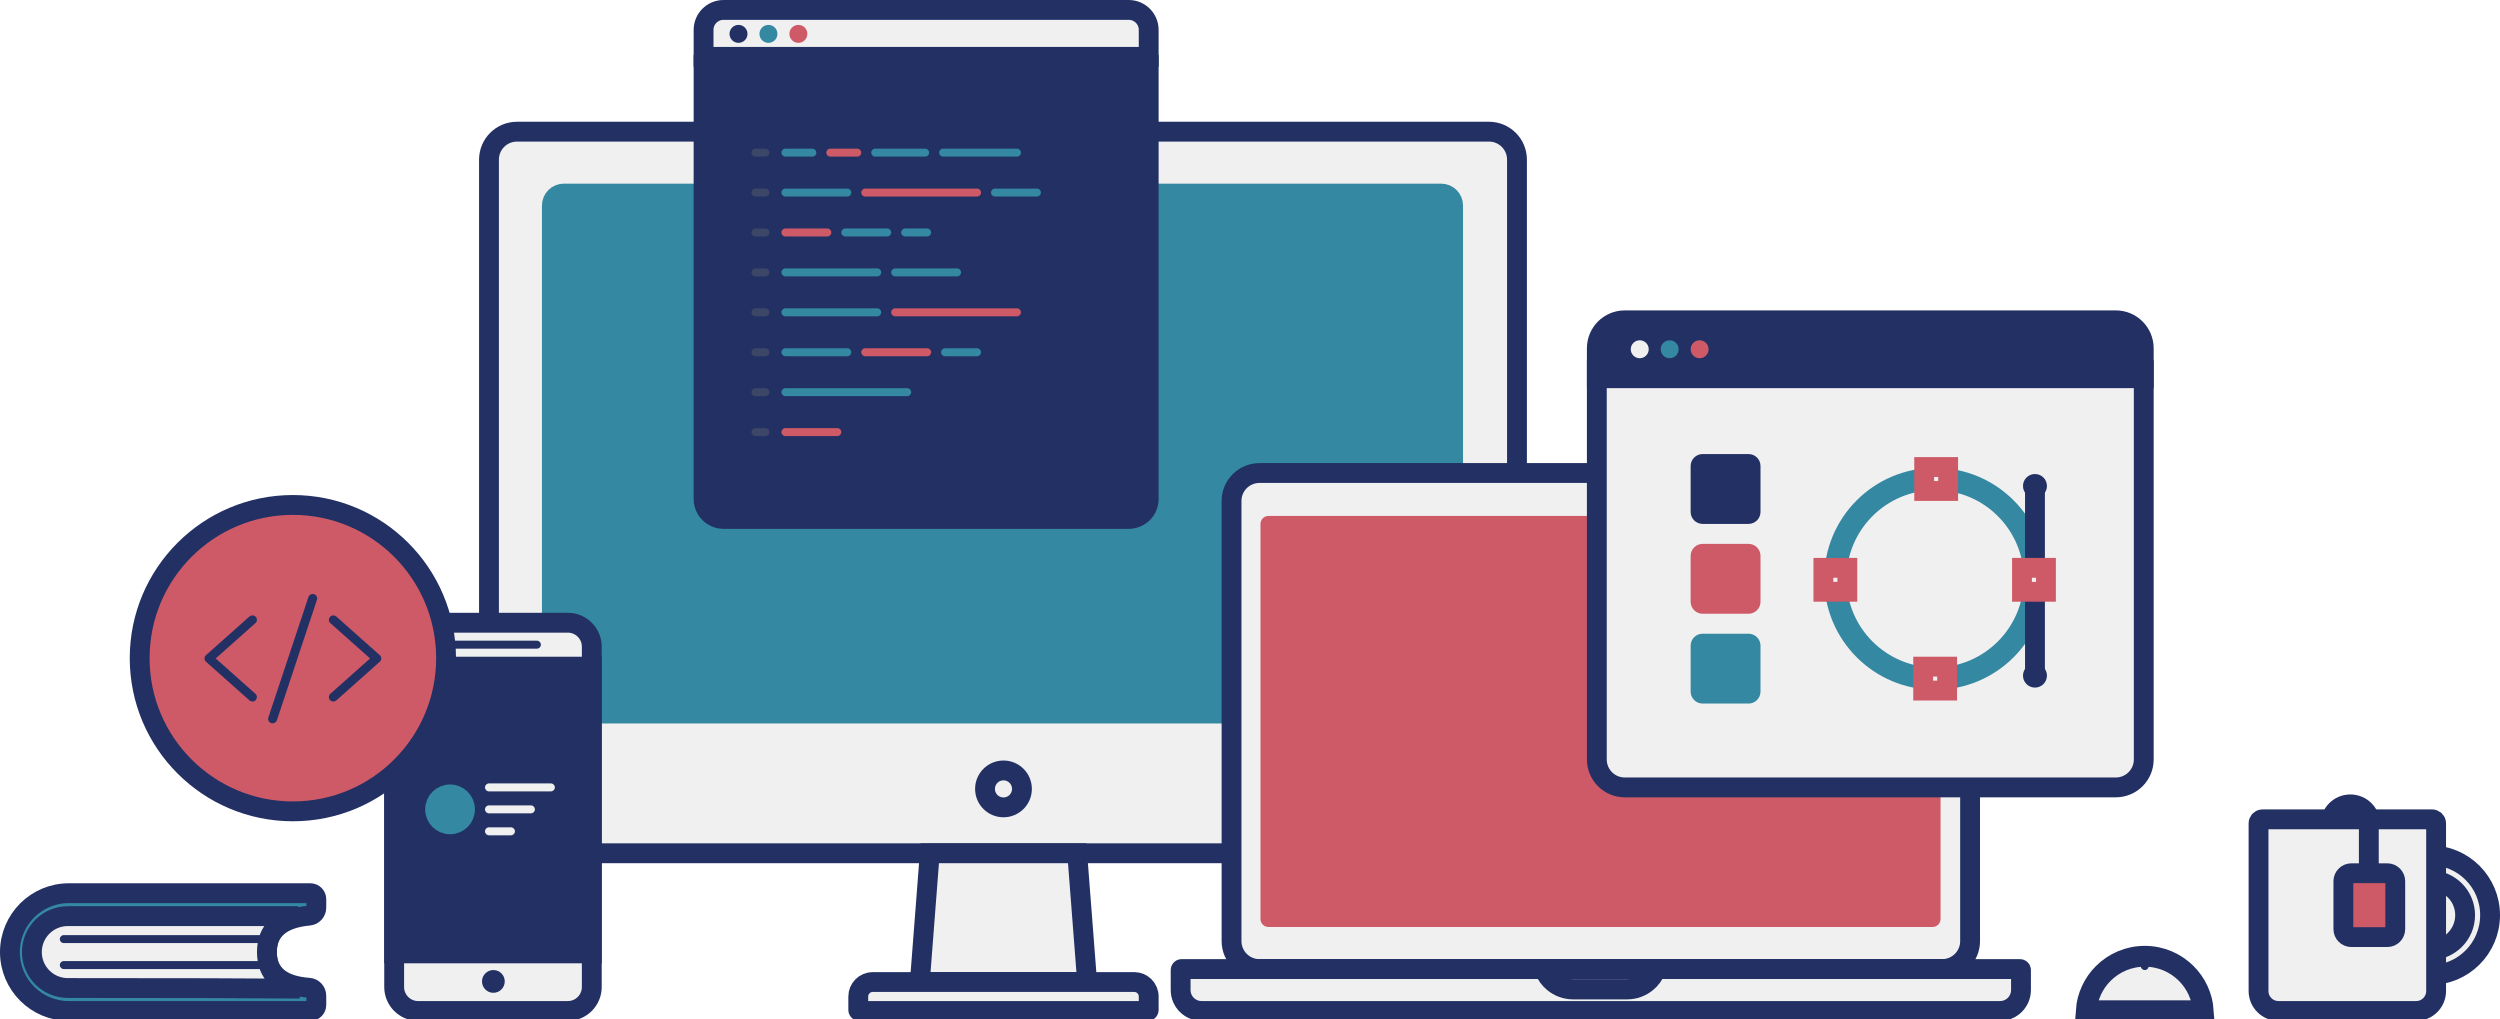 <svg width="1008" height="411" viewBox="0 0 1008 411" fill="none" xmlns="http://www.w3.org/2000/svg">
<g clip-path="url(#clip0_198_292)">
<path fill-rule="evenodd" clip-rule="evenodd" d="M600.376 53.094H208.429C205.316 53.094 202.499 54.355 200.46 56.393C198.42 58.432 197.159 61.248 197.159 64.36V332.775C197.159 335.885 198.421 338.701 200.461 340.741C202.501 342.779 205.318 344.04 208.429 344.04H600.376C603.489 344.04 606.306 342.779 608.345 340.741C610.385 338.703 611.646 335.886 611.646 332.775V64.36C611.646 61.25 610.384 58.433 608.344 56.394C606.305 54.356 603.488 53.094 600.376 53.094Z" fill="#F0F0F0" stroke="#223064" stroke-width="8"/>
<path fill-rule="evenodd" clip-rule="evenodd" d="M581.065 78.044H227.337C226.005 78.044 224.798 78.585 223.924 79.461C223.051 80.335 222.511 81.542 222.511 82.876V282.871C222.511 284.204 223.051 285.412 223.923 286.286C224.797 287.161 226.004 287.702 227.337 287.702H581.065C582.397 287.702 583.604 287.161 584.478 286.286C585.351 285.412 585.891 284.204 585.891 282.871V82.876C585.891 81.542 585.351 80.334 584.478 79.46C583.605 78.585 582.398 78.044 581.065 78.044Z" fill="#3488A2" stroke="#3488A2" stroke-width="8"/>
<path fill-rule="evenodd" clip-rule="evenodd" d="M434.322 344.04H374.885L370.873 395.952H438.334L434.322 344.04Z" fill="#F0F0F0" stroke="#223064" stroke-width="8"/>
<path fill-rule="evenodd" clip-rule="evenodd" d="M462.753 407.622H346.456C346.345 407.622 346.245 407.577 346.172 407.504C346.098 407.43 346.053 407.328 346.053 407.216V401.787C346.053 400.175 346.706 398.717 347.763 397.661C348.819 396.605 350.279 395.952 351.891 395.952H457.318C458.93 395.952 460.389 396.605 461.446 397.661C462.502 398.717 463.156 400.176 463.156 401.787V407.216C463.156 407.328 463.112 407.43 463.038 407.504C462.965 407.577 462.864 407.622 462.753 407.622Z" fill="#F0F0F0" stroke="#223064" stroke-width="8"/>
<path d="M404.604 325.529C408.715 325.529 412.049 322.196 412.049 318.085C412.049 313.973 408.715 310.64 404.604 310.64C400.492 310.64 397.159 313.973 397.159 318.085C397.159 322.196 400.492 325.529 404.604 325.529Z" stroke="#223064" stroke-width="8"/>
<path d="M228.949 251.083H168.587C163.253 251.083 158.929 255.407 158.929 260.74V397.964C158.929 403.298 163.253 407.622 168.587 407.622H228.949C234.283 407.622 238.607 403.298 238.607 397.964V260.74C238.607 255.407 234.283 251.083 228.949 251.083Z" fill="#F0F0F0" stroke="#223064" stroke-width="8"/>
<path fill-rule="evenodd" clip-rule="evenodd" d="M238.607 268.789H158.929V384.402H238.607V268.789Z" fill="#223064" stroke="#223064" stroke-width="8"/>
<path d="M216.474 258.326H181.464C180.575 258.326 179.854 259.047 179.854 259.936C179.854 260.825 180.575 261.545 181.464 261.545H216.474C217.363 261.545 218.084 260.825 218.084 259.936C218.084 259.047 217.363 258.326 216.474 258.326Z" fill="#223064"/>
<path d="M203.517 395.71C203.517 393.177 201.463 391.123 198.929 391.123C196.396 391.123 194.342 393.177 194.342 395.71C194.342 398.244 196.396 400.298 198.929 400.298C201.463 400.298 203.517 398.244 203.517 395.71Z" fill="#223064"/>
<path d="M181.464 332.37C184.798 332.37 187.501 329.668 187.501 326.334C187.501 323 184.798 320.298 181.464 320.298C178.131 320.298 175.428 323 175.428 326.334C175.428 329.668 178.131 332.37 181.464 332.37Z" fill="#3488A2" stroke="#3488A2" stroke-width="8"/>
<path d="M222.11 315.871H197.16C196.271 315.871 195.55 316.592 195.55 317.481C195.55 318.37 196.271 319.091 197.16 319.091H222.11C222.999 319.091 223.719 318.37 223.719 317.481C223.719 316.592 222.999 315.871 222.11 315.871Z" fill="#F0F0F0"/>
<path d="M214.061 324.724H197.16C196.271 324.724 195.55 325.445 195.55 326.334C195.55 327.223 196.271 327.944 197.16 327.944H214.061C214.95 327.944 215.671 327.223 215.671 326.334C215.671 325.445 214.95 324.724 214.061 324.724Z" fill="#F0F0F0"/>
<path d="M206.013 333.577H197.16C196.271 333.577 195.55 334.298 195.55 335.187C195.55 336.076 196.271 336.797 197.16 336.797H206.013C206.902 336.797 207.623 336.076 207.623 335.187C207.623 334.298 206.902 333.577 206.013 333.577Z" fill="#F0F0F0"/>
<path d="M118.085 327.139C152.2 327.139 179.856 299.483 179.856 265.368C179.856 231.253 152.2 203.598 118.085 203.598C83.97 203.598 56.315 231.253 56.315 265.368C56.315 299.483 83.97 327.139 118.085 327.139Z" fill="#CE5A67" stroke="#223064" stroke-width="8"/>
<path fill-rule="evenodd" clip-rule="evenodd" d="M783.079 190.72H507.82C504.709 190.72 501.893 191.981 499.855 194.02C497.817 196.059 496.556 198.876 496.556 201.988V379.453C496.556 382.562 497.817 385.38 499.856 387.419C501.894 389.459 504.71 390.72 507.82 390.72H783.079C786.19 390.72 789.006 389.459 791.044 387.42C793.082 385.381 794.343 382.564 794.343 379.453V201.988C794.343 198.878 793.082 196.061 791.043 194.021C789.005 191.982 786.189 190.72 783.079 190.72Z" fill="#F0F0F0" stroke="#223064" stroke-width="8"/>
<path fill-rule="evenodd" clip-rule="evenodd" d="M814.465 390.72H476.43C476.32 390.72 476.221 390.765 476.149 390.837C476.076 390.91 476.031 391.011 476.031 391.123V399.171C476.031 401.505 476.977 403.617 478.507 405.147C480.037 406.676 482.15 407.622 484.485 407.622H806.411C808.745 407.622 810.859 406.676 812.388 405.146C813.918 403.617 814.864 401.505 814.864 399.171V391.123C814.864 391.011 814.819 390.911 814.746 390.838C814.674 390.766 814.575 390.72 814.465 390.72Z" fill="#F0F0F0" stroke="#223064" stroke-width="8"/>
<path fill-rule="evenodd" clip-rule="evenodd" d="M667.699 390.901L622.635 390.901C623.42 392.967 624.737 394.771 626.419 396.144C628.567 397.898 631.311 398.949 634.3 398.949H656.035C659.023 398.949 661.766 397.897 663.914 396.143C665.596 394.77 666.914 392.967 667.699 390.901Z" fill="#F0F0F0" stroke="#223064" stroke-width="8"/>
<path d="M779.215 208.024H511.445C509.667 208.024 508.226 209.465 508.226 211.243V370.539C508.226 372.317 509.667 373.758 511.445 373.758H779.215C780.993 373.758 782.434 372.317 782.434 370.539V211.243C782.434 209.465 780.993 208.024 779.215 208.024Z" fill="#CE5A67"/>
<path d="M395.548 83.678C396.659 83.678 397.56 82.777 397.56 81.666C397.56 80.555 396.659 79.654 395.548 79.654C394.437 79.654 393.536 80.555 393.536 81.666C393.536 82.777 394.437 83.678 395.548 83.678Z" fill="#293347"/>
<path fill-rule="evenodd" clip-rule="evenodd" d="M463.155 26.133H283.678V201.184C283.678 203.407 284.578 205.419 286.035 206.874C287.492 208.331 289.506 209.231 291.729 209.231H455.103C457.327 209.231 459.34 208.331 460.797 206.874C462.254 205.418 463.155 203.406 463.155 201.184V26.133Z" fill="#223064" stroke="#223064" stroke-width="8"/>
<path fill-rule="evenodd" clip-rule="evenodd" d="M455.103 4H291.729C289.506 4 287.493 4.901 286.036 6.358C284.579 7.814 283.678 9.827 283.678 12.05V22.913H463.155V12.05C463.155 9.828 462.253 7.815 460.796 6.358C459.339 4.901 457.326 4 455.103 4Z" fill="#F0F0F0" stroke="#223064" stroke-width="8"/>
<path d="M297.763 17.28C299.764 17.28 301.385 15.658 301.385 13.658C301.385 11.658 299.764 10.036 297.763 10.036C295.763 10.036 294.142 11.658 294.142 13.658C294.142 15.658 295.763 17.28 297.763 17.28Z" fill="#223064"/>
<path d="M309.836 17.28C311.836 17.28 313.458 15.658 313.458 13.658C313.458 11.658 311.836 10.036 309.836 10.036C307.836 10.036 306.214 11.658 306.214 13.658C306.214 15.658 307.836 17.28 309.836 17.28Z" fill="#3488A2"/>
<path d="M321.906 17.28C323.907 17.28 325.528 15.658 325.528 13.658C325.528 11.658 323.907 10.036 321.906 10.036C319.906 10.036 318.285 11.658 318.285 13.658C318.285 15.658 319.906 17.28 321.906 17.28Z" fill="#CE5A67"/>
<path opacity="0.54" d="M308.628 140.418H304.604C303.715 140.418 302.994 141.139 302.994 142.028C302.994 142.917 303.715 143.638 304.604 143.638H308.628C309.517 143.638 310.238 142.917 310.238 142.028C310.238 141.139 309.517 140.418 308.628 140.418Z" fill="#535B6B"/>
<path opacity="0.54" d="M308.628 59.936H304.604C303.715 59.936 302.994 60.656 302.994 61.545C302.994 62.434 303.715 63.155 304.604 63.155H308.628C309.517 63.155 310.238 62.434 310.238 61.545C310.238 60.656 309.517 59.936 308.628 59.936Z" fill="#535B6B"/>
<path fill-rule="evenodd" clip-rule="evenodd" d="M316.677 59.936H327.542C328.431 59.936 329.151 60.656 329.151 61.545C329.151 62.434 328.431 63.155 327.542 63.155H316.677C315.788 63.155 315.067 62.434 315.067 61.545C315.067 60.656 315.788 59.936 316.677 59.936Z" fill="#3488A2"/>
<path fill-rule="evenodd" clip-rule="evenodd" d="M334.784 59.936H345.65C346.539 59.936 347.259 60.656 347.259 61.545C347.259 62.434 346.539 63.155 345.65 63.155H334.784C333.895 63.155 333.175 62.434 333.175 61.545C333.175 60.656 333.895 59.936 334.784 59.936Z" fill="#CE5A67"/>
<path fill-rule="evenodd" clip-rule="evenodd" d="M352.892 59.936H373.013C373.902 59.936 374.623 60.656 374.623 61.545C374.623 62.434 373.902 63.155 373.013 63.155H352.892C352.003 63.155 351.283 62.434 351.283 61.545C351.283 60.656 352.003 59.936 352.892 59.936Z" fill="#3488A2"/>
<path fill-rule="evenodd" clip-rule="evenodd" d="M380.258 59.936H410.037C410.926 59.936 411.646 60.656 411.646 61.545C411.646 62.434 410.926 63.155 410.037 63.155H380.258C379.369 63.155 378.648 62.434 378.648 61.545C378.648 60.656 379.369 59.936 380.258 59.936Z" fill="#3488A2"/>
<path opacity="0.54" d="M308.628 76.032H304.604C303.715 76.032 302.994 76.753 302.994 77.642C302.994 78.531 303.715 79.251 304.604 79.251H308.628C309.517 79.251 310.238 78.531 310.238 77.642C310.238 76.753 309.517 76.032 308.628 76.032Z" fill="#535B6B"/>
<path opacity="0.54" d="M308.628 92.129H304.604C303.715 92.129 302.994 92.85 302.994 93.739C302.994 94.627 303.715 95.348 304.604 95.348H308.628C309.517 95.348 310.238 94.627 310.238 93.739C310.238 92.85 309.517 92.129 308.628 92.129Z" fill="#535B6B"/>
<path opacity="0.54" d="M308.628 108.225H304.604C303.715 108.225 302.994 108.946 302.994 109.835C302.994 110.724 303.715 111.445 304.604 111.445H308.628C309.517 111.445 310.238 110.724 310.238 109.835C310.238 108.946 309.517 108.225 308.628 108.225Z" fill="#535B6B"/>
<path opacity="0.54" d="M308.628 124.322H304.604C303.715 124.322 302.994 125.043 302.994 125.932C302.994 126.821 303.715 127.541 304.604 127.541H308.628C309.517 127.541 310.238 126.821 310.238 125.932C310.238 125.043 309.517 124.322 308.628 124.322Z" fill="#535B6B"/>
<path opacity="0.54" d="M308.628 156.515H304.604C303.715 156.515 302.994 157.236 302.994 158.125C302.994 159.014 303.715 159.734 304.604 159.734H308.628C309.517 159.734 310.238 159.014 310.238 158.125C310.238 157.236 309.517 156.515 308.628 156.515Z" fill="#535B6B"/>
<path opacity="0.54" d="M308.628 172.612H304.604C303.715 172.612 302.994 173.332 302.994 174.221C302.994 175.11 303.715 175.831 304.604 175.831H308.628C309.517 175.831 310.238 175.11 310.238 174.221C310.238 173.332 309.517 172.612 308.628 172.612Z" fill="#535B6B"/>
<path d="M341.626 76.032H316.677C315.788 76.032 315.067 76.753 315.067 77.642C315.067 78.531 315.788 79.251 316.677 79.251H341.626C342.515 79.251 343.236 78.531 343.236 77.642C343.236 76.753 342.515 76.032 341.626 76.032Z" fill="#3488A2"/>
<path d="M393.939 76.032H348.869C347.98 76.032 347.259 76.753 347.259 77.642C347.259 78.531 347.98 79.251 348.869 79.251H393.939C394.828 79.251 395.549 78.531 395.549 77.642C395.549 76.753 394.828 76.032 393.939 76.032Z" fill="#CE5A67"/>
<path d="M418.085 76.032H401.183C400.294 76.032 399.574 76.753 399.574 77.642C399.574 78.531 400.294 79.251 401.183 79.251H418.085C418.974 79.251 419.694 78.531 419.694 77.642C419.694 76.753 418.974 76.032 418.085 76.032Z" fill="#3488A2"/>
<path d="M333.578 92.129H316.677C315.788 92.129 315.067 92.85 315.067 93.739C315.067 94.627 315.788 95.348 316.677 95.348H333.578C334.467 95.348 335.188 94.627 335.188 93.739C335.188 92.85 334.467 92.129 333.578 92.129Z" fill="#CE5A67"/>
<path d="M357.723 92.129H340.822C339.933 92.129 339.212 92.85 339.212 93.739C339.212 94.627 339.933 95.348 340.822 95.348H357.723C358.612 95.348 359.333 94.627 359.333 93.739C359.333 92.85 358.612 92.129 357.723 92.129Z" fill="#3488A2"/>
<path d="M373.818 92.129H364.965C364.076 92.129 363.355 92.85 363.355 93.739C363.355 94.627 364.076 95.348 364.965 95.348H373.818C374.707 95.348 375.428 94.627 375.428 93.739C375.428 92.85 374.707 92.129 373.818 92.129Z" fill="#3488A2"/>
<path d="M353.699 108.225H316.677C315.788 108.225 315.067 108.946 315.067 109.835C315.067 110.724 315.788 111.445 316.677 111.445H353.699C354.588 111.445 355.308 110.724 355.308 109.835C355.308 108.946 354.588 108.225 353.699 108.225Z" fill="#3488A2"/>
<path d="M385.891 108.225H360.942C360.053 108.225 359.332 108.946 359.332 109.835C359.332 110.724 360.053 111.445 360.942 111.445H385.891C386.78 111.445 387.501 110.724 387.501 109.835C387.501 108.946 386.78 108.225 385.891 108.225Z" fill="#3488A2"/>
<path d="M353.699 124.322H316.677C315.788 124.322 315.067 125.043 315.067 125.932C315.067 126.821 315.788 127.541 316.677 127.541H353.699C354.588 127.541 355.308 126.821 355.308 125.932C355.308 125.043 354.588 124.322 353.699 124.322Z" fill="#3488A2"/>
<path d="M410.036 124.322H360.942C360.053 124.322 359.332 125.043 359.332 125.932C359.332 126.821 360.053 127.541 360.942 127.541H410.036C410.925 127.541 411.646 126.821 411.646 125.932C411.646 125.043 410.925 124.322 410.036 124.322Z" fill="#CE5A67"/>
<path d="M341.626 140.418H316.677C315.788 140.418 315.067 141.139 315.067 142.028C315.067 142.917 315.788 143.638 316.677 143.638H341.626C342.515 143.638 343.236 142.917 343.236 142.028C343.236 141.139 342.515 140.418 341.626 140.418Z" fill="#3488A2"/>
<path d="M373.819 140.418H348.869C347.98 140.418 347.259 141.139 347.259 142.028C347.259 142.917 347.98 143.638 348.869 143.638H373.819C374.708 143.638 375.428 142.917 375.428 142.028C375.428 141.139 374.708 140.418 373.819 140.418Z" fill="#CE5A67"/>
<path d="M393.939 140.418H381.061C380.172 140.418 379.452 141.139 379.452 142.028C379.452 142.917 380.172 143.638 381.061 143.638H393.939C394.828 143.638 395.548 142.917 395.548 142.028C395.548 141.139 394.828 140.418 393.939 140.418Z" fill="#3488A2"/>
<path d="M365.771 156.515H316.677C315.788 156.515 315.067 157.236 315.067 158.125C315.067 159.014 315.788 159.734 316.677 159.734H365.771C366.66 159.734 367.381 159.014 367.381 158.125C367.381 157.236 366.66 156.515 365.771 156.515Z" fill="#3488A2"/>
<path d="M337.602 172.612H316.677C315.788 172.612 315.067 173.332 315.067 174.221C315.067 175.11 315.788 175.831 316.677 175.831H337.602C338.491 175.831 339.212 175.11 339.212 174.221C339.212 173.332 338.491 172.612 337.602 172.612Z" fill="#CE5A67"/>
<path fill-rule="evenodd" clip-rule="evenodd" d="M864.362 149.272H643.839V306.212C643.839 309.324 645.1 312.142 647.14 314.181C649.18 316.22 651.998 317.481 655.11 317.481H853.091C856.205 317.481 859.022 316.22 861.061 314.181C863.101 312.142 864.362 309.324 864.362 306.212V149.272Z" fill="#F0F0F0" stroke="#223064" stroke-width="8"/>
<path fill-rule="evenodd" clip-rule="evenodd" d="M853.091 129.151H655.11C651.996 129.151 649.179 130.411 647.14 132.449C645.1 134.488 643.839 137.304 643.839 140.416V152.491H864.362V140.416C864.362 137.305 863.1 134.488 861.06 132.45C859.021 130.412 856.203 129.151 853.091 129.151Z" fill="#223064" stroke="#223064" stroke-width="8"/>
<path d="M661.142 144.443C663.142 144.443 664.764 142.821 664.764 140.821C664.764 138.821 663.142 137.199 661.142 137.199C659.142 137.199 657.521 138.821 657.521 140.821C657.521 142.821 659.142 144.443 661.142 144.443Z" fill="#F0F0F0"/>
<path d="M673.215 144.443C675.215 144.443 676.837 142.821 676.837 140.821C676.837 138.821 675.215 137.199 673.215 137.199C671.215 137.199 669.593 138.821 669.593 140.821C669.593 142.821 671.215 144.443 673.215 144.443Z" fill="#3488A2"/>
<path d="M685.288 144.443C687.288 144.443 688.909 142.821 688.909 140.821C688.909 138.821 687.288 137.199 685.288 137.199C683.288 137.199 681.666 138.821 681.666 140.821C681.666 142.821 683.288 144.443 685.288 144.443Z" fill="#CE5A67"/>
<path d="M780.257 273.618C802.482 273.618 820.499 255.601 820.499 233.376C820.499 211.152 802.482 193.135 780.257 193.135C758.032 193.135 740.016 211.152 740.016 233.376C740.016 255.601 758.032 273.618 780.257 273.618Z" stroke="#3488A2" stroke-width="9"/>
<path fill-rule="evenodd" clip-rule="evenodd" d="M785.489 188.306H775.831V197.964H785.489V188.306Z" fill="#F0F0F0" stroke="#CE5A67" stroke-width="8"/>
<path fill-rule="evenodd" clip-rule="evenodd" d="M785.086 268.789H775.428V278.447H785.086V268.789Z" fill="#F0F0F0" stroke="#CE5A67" stroke-width="8"/>
<path fill-rule="evenodd" clip-rule="evenodd" d="M744.844 228.95H735.187V238.608H744.844V228.95Z" fill="#F0F0F0" stroke="#CE5A67" stroke-width="8"/>
<path d="M820.499 197.159V227.34" stroke="#223064" stroke-width="8" stroke-linecap="square"/>
<path d="M820.499 239.412V269.594" stroke="#223064" stroke-width="8" stroke-linecap="square"/>
<path d="M820.499 200.781C823.166 200.781 825.328 198.619 825.328 195.952C825.328 193.285 823.166 191.123 820.499 191.123C817.832 191.123 815.67 193.285 815.67 195.952C815.67 198.619 817.832 200.781 820.499 200.781Z" fill="#223064"/>
<path d="M820.499 277.239C823.166 277.239 825.328 275.077 825.328 272.41C825.328 269.743 823.166 267.581 820.499 267.581C817.832 267.581 815.67 269.743 815.67 272.41C815.67 275.077 817.832 277.239 820.499 277.239Z" fill="#223064"/>
<path fill-rule="evenodd" clip-rule="evenodd" d="M824.925 228.95H815.267V238.608H824.925V228.95Z" fill="#F0F0F0" stroke="#CE5A67" stroke-width="8"/>
<path d="M705.006 183.074H686.495C683.828 183.074 681.666 185.236 681.666 187.903V206.414C681.666 209.081 683.828 211.243 686.495 211.243H705.006C707.673 211.243 709.835 209.081 709.835 206.414V187.903C709.835 185.236 707.673 183.074 705.006 183.074Z" fill="#223064"/>
<path d="M705.006 219.292H686.495C683.828 219.292 681.666 221.454 681.666 224.121V242.632C681.666 245.299 683.828 247.461 686.495 247.461H705.006C707.673 247.461 709.835 245.299 709.835 242.632V224.121C709.835 221.454 707.673 219.292 705.006 219.292Z" fill="#CE5A67"/>
<path d="M705.006 255.509H686.495C683.828 255.509 681.666 257.671 681.666 260.338V278.849C681.666 281.516 683.828 283.678 686.495 283.678H705.006C707.673 283.678 709.835 281.516 709.835 278.849V260.338C709.835 257.671 707.673 255.509 705.006 255.509Z" fill="#3488A2"/>
<path d="M979.854 393.135C993.189 393.135 1004 382.325 1004 368.99C1004 355.655 993.189 344.845 979.854 344.845C966.519 344.845 955.709 355.655 955.709 368.99C955.709 382.325 966.519 393.135 979.854 393.135Z" fill="#F0F0F0" stroke="#223064" stroke-width="8"/>
<path d="M979.855 383.074C987.633 383.074 993.939 376.769 993.939 368.99C993.939 361.211 987.633 354.905 979.855 354.905C972.076 354.905 965.77 361.211 965.77 368.99C965.77 376.769 972.076 383.074 979.855 383.074Z" fill="#F0F0F0" stroke="#223064" stroke-width="8"/>
<path d="M947.661 340.419C952.106 340.419 955.709 336.815 955.709 332.37C955.709 327.925 952.106 324.322 947.661 324.322C943.216 324.322 939.613 327.925 939.613 332.37C939.613 336.815 943.216 340.419 947.661 340.419Z" fill="#F0F0F0" stroke="#223064" stroke-width="8"/>
<path fill-rule="evenodd" clip-rule="evenodd" d="M980.632 330.358H912.25C911.806 330.358 911.403 330.538 911.112 330.83C910.821 331.121 910.641 331.523 910.641 331.968V399.573C910.641 401.796 911.541 403.808 912.998 405.264C914.454 406.721 916.466 407.622 918.689 407.622H974.194C976.416 407.622 978.428 406.721 979.885 405.264C981.341 403.808 982.242 401.796 982.242 399.573V331.968C982.242 331.523 982.062 331.121 981.771 330.83C981.479 330.538 981.077 330.358 980.632 330.358Z" fill="#F0F0F0" stroke="#223064" stroke-width="8"/>
<path fill-rule="evenodd" clip-rule="evenodd" d="M962.551 352.089H948.064C947.175 352.089 946.37 352.449 945.788 353.031C945.205 353.614 944.845 354.419 944.845 355.308V374.624C944.845 375.513 945.205 376.318 945.788 376.9C946.37 377.483 947.175 377.843 948.064 377.843H962.551C963.44 377.843 964.245 377.483 964.827 376.9C965.41 376.318 965.77 375.513 965.77 374.624V355.308C965.77 354.419 965.41 353.614 964.827 353.031C964.245 352.449 963.44 352.089 962.551 352.089Z" fill="#CE5A67" stroke="#223064" stroke-width="8"/>
<path d="M955.106 330.962V349.272" stroke="#223064" stroke-width="8" stroke-linecap="square"/>
<path fill-rule="evenodd" clip-rule="evenodd" d="M864.766 385.569C858.232 385.569 852.316 388.218 848.034 392.5C844.125 396.409 841.577 401.681 841.163 407.541H888.368C887.955 401.681 885.407 396.409 881.497 392.5C877.215 388.218 871.3 385.569 864.766 385.569Z" fill="#F0F0F0" stroke="#223064" stroke-width="8.4"/>
<path d="M866.375 387.501C866.375 386.612 865.654 385.891 864.765 385.891C863.876 385.891 863.155 386.612 863.155 387.501V389.513C863.155 390.402 863.876 391.123 864.765 391.123C865.654 391.123 866.375 390.402 866.375 389.513V387.501Z" fill="#223064"/>
<path fill-rule="evenodd" clip-rule="evenodd" d="M125.127 360.137H27.743C21.186 360.137 15.251 362.794 10.954 367.091C6.657 371.387 4 377.323 4 383.879C4 390.436 6.657 396.371 10.954 400.668C15.251 404.965 21.186 407.622 27.743 407.622H125.127C125.793 407.622 126.397 407.352 126.834 406.915C127.271 406.478 127.541 405.874 127.541 405.208V401.471C127.541 400.626 127.215 399.853 126.678 399.276C126.141 398.7 125.393 398.319 124.55 398.259C118.98 397.863 114.839 396.449 112.063 394.151C109.137 391.73 107.621 388.324 107.621 383.879C107.621 379.428 109.141 375.989 112.1 373.51C114.896 371.167 119.071 369.679 124.704 369.172C125.51 369.076 126.218 368.687 126.725 368.118C127.234 367.547 127.541 366.794 127.541 365.976V362.551C127.541 361.885 127.271 361.281 126.834 360.844C126.397 360.407 125.793 360.137 125.127 360.137Z" fill="#3488A2" stroke="#223064" stroke-width="8"/>
<path fill-rule="evenodd" clip-rule="evenodd" d="M120.211 369.392H27.34C23.339 369.392 19.717 371.014 17.096 373.635C14.474 376.257 12.852 379.879 12.852 383.879C12.852 387.88 14.474 391.501 17.096 394.123C19.717 396.745 23.339 398.366 27.34 398.366C71.161 398.366 102.321 398.45 120.819 398.617C117.581 397.742 113.868 396.503 111.231 393.795C109.113 391.62 107.62 388.522 107.62 383.879C107.62 379.192 109.141 376.083 111.291 373.915C113.758 371.427 117.149 370.214 120.211 369.392Z" fill="#F0F0F0" stroke="#223064" stroke-width="8"/>
<path fill-rule="evenodd" clip-rule="evenodd" d="M25.699 387.501H107.047C107.919 387.501 108.627 388.222 108.627 389.111C108.627 390 107.919 390.72 107.047 390.72H25.699C24.827 390.72 24.12 390 24.12 389.111C24.12 388.222 24.827 387.501 25.699 387.501Z" fill="#223064"/>
<path fill-rule="evenodd" clip-rule="evenodd" d="M25.699 377.038H107.047C107.919 377.038 108.627 377.759 108.627 378.648C108.627 379.537 107.919 380.257 107.047 380.257H25.699C24.827 380.257 24.12 379.537 24.12 378.648C24.12 377.759 24.827 377.038 25.699 377.038Z" fill="#223064"/>
<path d="M103.057 279.798C101.082 278.042 99.107 276.286 97.132 274.53C93.985 271.735 90.847 268.932 87.7 266.137C86.978 265.501 86.257 264.856 85.544 264.22C85.544 265.062 85.544 265.913 85.544 266.755C87.519 264.999 89.494 263.243 91.469 261.488C94.616 258.693 97.754 255.889 100.902 253.094C101.623 252.458 102.344 251.813 103.057 251.177C103.76 250.55 103.751 249.269 103.057 248.642C102.308 247.952 101.262 247.97 100.505 248.642C98.53 250.398 96.555 252.154 94.58 253.909C91.433 256.704 88.295 259.508 85.148 262.303C84.426 262.939 83.705 263.584 82.993 264.22C82.298 264.838 82.298 266.137 82.993 266.755C84.967 268.511 86.942 270.266 88.917 272.022C92.064 274.817 95.203 277.621 98.35 280.416C99.071 281.052 99.793 281.697 100.505 282.333C101.208 282.96 102.372 283.076 103.057 282.333C103.688 281.652 103.805 280.469 103.057 279.798Z" fill="#223064"/>
<path d="M133.13 251.181C135.105 252.937 137.08 254.693 139.055 256.449C142.202 259.243 145.34 262.047 148.487 264.842C149.209 265.478 149.93 266.123 150.643 266.759C150.643 265.917 150.643 265.066 150.643 264.224C148.668 265.98 146.693 267.736 144.718 269.491C141.571 272.286 138.433 275.09 135.285 277.885C134.564 278.521 133.843 279.166 133.13 279.802C132.427 280.429 132.436 281.71 133.13 282.337C133.879 283.027 134.925 283.009 135.682 282.337C137.657 280.581 139.632 278.825 141.607 277.07C144.754 274.275 147.892 271.471 151.039 268.676C151.761 268.04 152.482 267.395 153.195 266.759C153.889 266.141 153.889 264.842 153.195 264.224C151.22 262.468 149.245 260.713 147.27 258.957C144.123 256.162 140.985 253.358 137.837 250.563C137.116 249.927 136.395 249.282 135.682 248.646C134.979 248.019 133.815 247.903 133.13 248.646C132.499 249.327 132.382 250.51 133.13 251.181Z" fill="#223064"/>
<path d="M111.661 290.347C112.202 288.734 112.734 287.122 113.275 285.501C114.565 281.622 115.854 277.752 117.144 273.873C118.695 269.197 120.246 264.53 121.806 259.854C123.15 255.814 124.493 251.774 125.837 247.734C126.477 245.773 127.199 243.82 127.794 241.831C127.803 241.804 127.812 241.777 127.821 241.75C128.118 240.864 127.478 239.753 126.558 239.547C125.566 239.323 124.656 239.842 124.34 240.801C123.799 242.413 123.267 244.026 122.726 245.647C121.436 249.526 120.147 253.396 118.857 257.274C117.306 261.95 115.755 266.617 114.195 271.293C112.851 275.333 111.508 279.373 110.164 283.413C109.524 285.366 108.802 287.319 108.207 289.308C108.198 289.335 108.189 289.361 108.18 289.388C107.883 290.275 108.523 291.386 109.443 291.592C110.435 291.816 111.345 291.296 111.661 290.347Z" fill="#223064"/>
</g>
<defs>
<clipPath id="clip0_198_292">
<rect width="1008" height="412" fill="white"/>
</clipPath>
</defs>
</svg>
